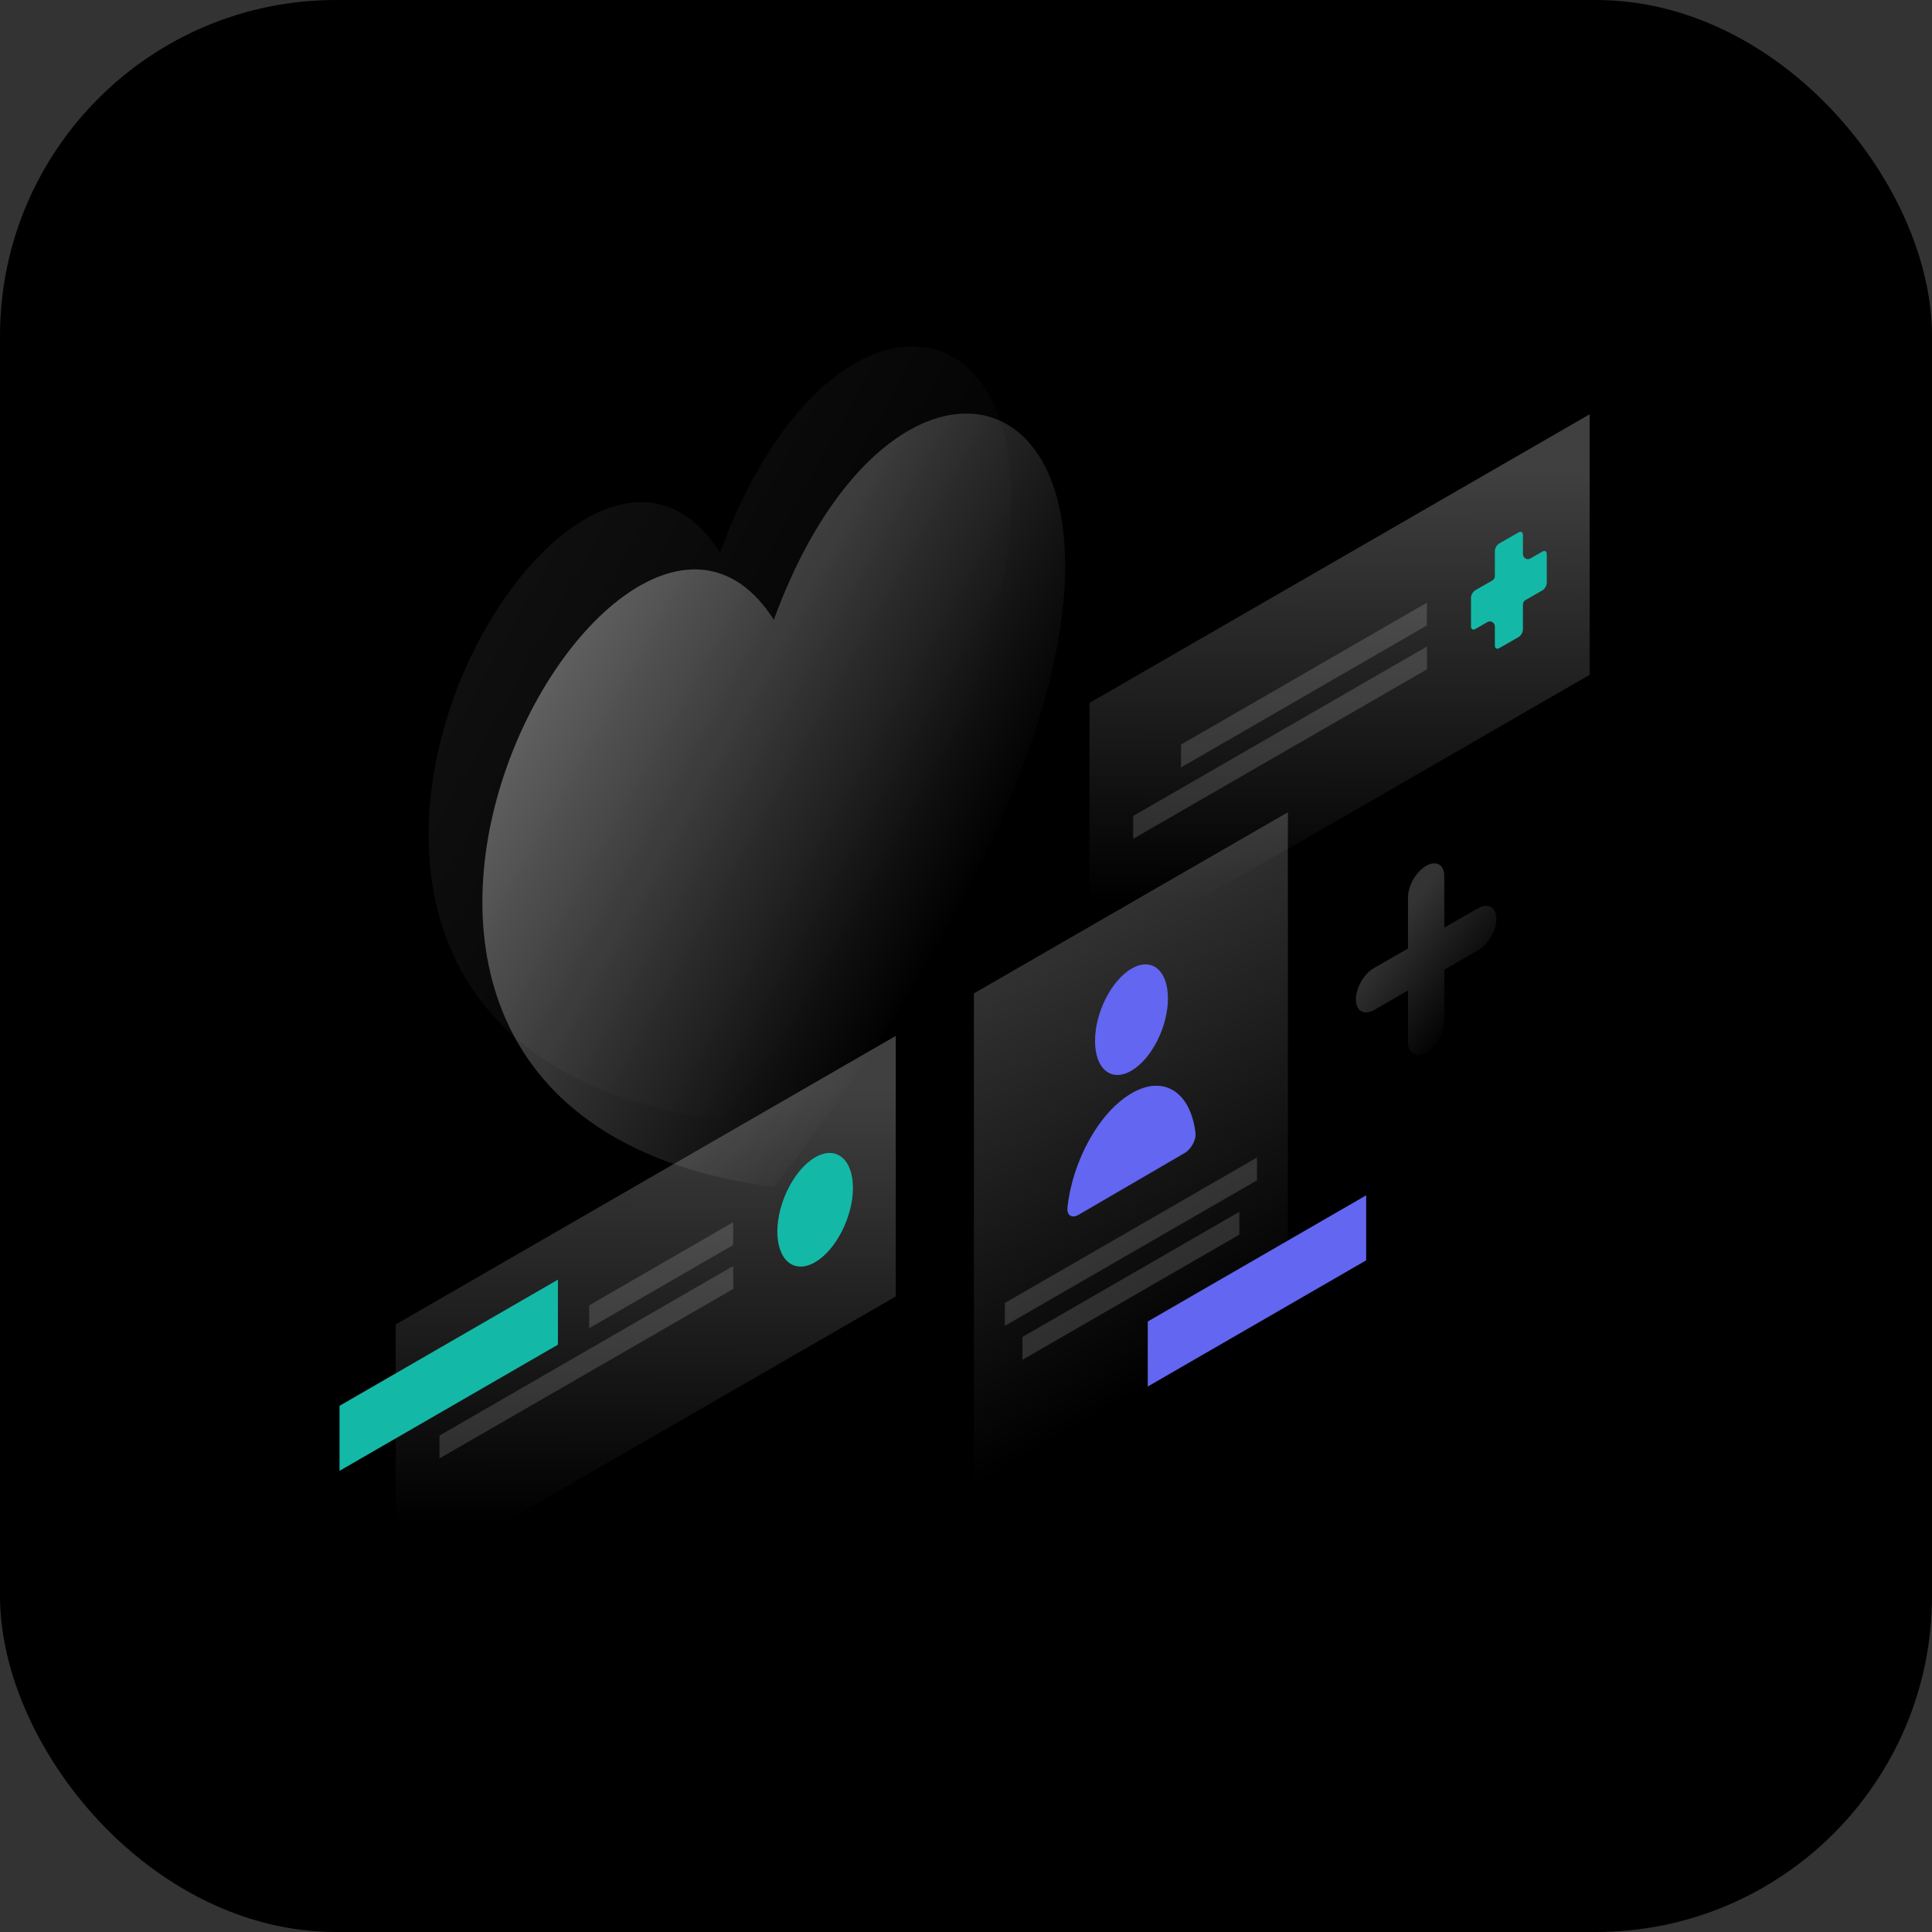 <svg width="1150" height="1150" viewBox="0 0 1150 1150" fill="none" xmlns="http://www.w3.org/2000/svg">
<rect x="0" y="0" width="1150" height="1150" fill="#333333" stroke="none"/>
<rect width="1150" height="1150" rx="200" fill="black"/>
<path opacity="0.07" d="M428.6 666.6C767 231.1 522.2 73.7 428.6 328.9C334.9 181.8 90.2 621.7 428.6 666.6Z" fill="url(#paint0_linear_287_555)"/>
<path opacity="0.4" d="M460.6 706.6C799 271 554.2 113.7 460.6 368.9C366.9 221.8 122.2 661.7 460.6 706.6Z" fill="url(#paint1_linear_287_555)"/>
<path opacity="0.2" d="M848.9 515.4C842.9 518.8 838.1 527.2 838.1 534.1V564.6L817.9 576.2C811.9 579.6 807.1 588 807.1 594.9C807.1 601.8 811.9 604.6 817.9 601.2L838.1 589.6V620.1C838.1 627 842.9 629.8 848.9 626.4C854.9 623 859.7 614.6 859.7 607.7V577.2L879.9 565.6C885.9 562.2 890.7 553.8 890.7 546.9C890.7 540 885.9 537.2 879.9 540.6L859.7 552.2V521.7C859.8 514.7 854.9 511.9 848.9 515.4Z" fill="url(#paint2_linear_287_555)"/>
<path opacity="0.25" d="M766.6 483.5L579.7 591.3V937.6L766.6 829.7V483.5Z" fill="url(#paint3_linear_287_555)"/>
<path opacity="0.15" d="M748.2 689L598.1 775.6V789.2L748.2 702.6V689Z" fill="white"/>
<path opacity="0.15" d="M737.7 721.3L608.6 795.8V809.4L737.7 734.9V721.3Z" fill="white"/>
<path d="M683.2 786.6L813.2 711.5V750.2L683.2 825.3V786.6Z" fill="#6366F1"/>
<path d="M651.8 619.6C651.8 636.4 661.5 644.3 673.5 637.3C685.5 630.3 695.2 611.1 695.2 594.3C695.2 577.5 685.5 569.6 673.5 576.6C661.5 583.6 651.8 602.8 651.8 619.6Z" fill="#6366F1"/>
<path d="M673.5 650.8C692.8 639.5 708.7 650.1 711.6 674.4C712.1 678.6 708.9 684.2 705 686.4L642 723.1C638.1 725.4 634.9 723.5 635.4 718.8C638.3 691.2 654.2 662 673.5 650.8Z" fill="#6366F1"/>
<path opacity="0.25" d="M235.5 788.4L533.2 616.6V771.7L235.5 943.5V788.4Z" fill="url(#paint4_linear_287_555)"/>
<path opacity="0.15" d="M436.4 727.5L350.7 777V790.6L436.4 741.1V727.5Z" fill="white"/>
<path opacity="0.15" d="M436.4 753.6L261.6 854.5V868.1L436.5 767.2L436.4 753.6Z" fill="white"/>
<path d="M202.1 836.8L332.1 761.7V800.4L202.1 875.5V836.8Z" fill="#14B8A6"/>
<path d="M462.7 733.1C462.7 750.3 472.8 758.5 485.2 751.3C497.6 744.1 507.7 724.3 507.7 707.1C507.7 689.9 497.6 681.7 485.2 688.9C472.8 696.1 462.7 715.9 462.7 733.1Z" fill="#14B8A6"/>
<path opacity="0.25" d="M648.5 418.4L946.2 246.6V401.7L648.5 573.5V418.4Z" fill="url(#paint5_linear_287_555)"/>
<path opacity="0.15" d="M849.4 358.7L703 443.2V456.8L849.3 372.3L849.4 358.7Z" fill="white"/>
<path opacity="0.15" d="M849.4 384.8L674.5 485.7V499.3L849.4 398.4V384.8Z" fill="white"/>
<path d="M889.8 328C889.8 326.3 891 324.3 892.4 323.5L903.9 316.9C905.3 316.1 906.5 316.7 906.5 318.4V329.8C906.5 332.1 909 333.6 911 332.4L918.1 328.3C919.5 327.5 920.7 328.1 920.7 329.8V346.9C920.7 348.6 919.5 350.6 918.1 351.4L908 357.2C907.1 357.7 906.5 358.7 906.5 359.8V374.7C906.5 376.4 905.3 378.4 903.9 379.2L892.4 385.8C891 386.6 889.8 386 889.8 384.3V372.9C889.8 370.6 887.3 369.1 885.3 370.3L878.2 374.4C876.8 375.2 875.6 374.6 875.6 372.9V355.8C875.6 354.1 876.8 352.1 878.2 351.3L888.3 345.5C889.2 345 889.8 344 889.8 342.9V328Z" fill="#14B8A6"/>
<defs>
<linearGradient id="paint0_linear_287_555" x1="263.396" y1="319.935" x2="552.442" y2="481.743" gradientUnits="userSpaceOnUse">
<stop stop-color="white"/>
<stop offset="1" stop-color="white" stop-opacity="0"/>
</linearGradient>
<linearGradient id="paint1_linear_287_555" x1="295.395" y1="359.935" x2="584.443" y2="521.743" gradientUnits="userSpaceOnUse">
<stop stop-color="white"/>
<stop offset="1" stop-color="white" stop-opacity="0"/>
</linearGradient>
<linearGradient id="paint2_linear_287_555" x1="828.033" y1="554.354" x2="880.391" y2="595.674" gradientUnits="userSpaceOnUse">
<stop stop-color="white"/>
<stop offset="1" stop-color="white" stop-opacity="0"/>
</linearGradient>
<linearGradient id="paint3_linear_287_555" x1="559.67" y1="513.938" x2="725.581" y2="801.378" gradientUnits="userSpaceOnUse">
<stop stop-color="white"/>
<stop offset="1" stop-color="white" stop-opacity="0"/>
</linearGradient>
<linearGradient id="paint4_linear_287_555" x1="384.564" y1="648.94" x2="384.124" y2="906.953" gradientUnits="userSpaceOnUse">
<stop stop-color="white"/>
<stop offset="1" stop-color="white" stop-opacity="0"/>
</linearGradient>
<linearGradient id="paint5_linear_287_555" x1="797.558" y1="278.941" x2="797.118" y2="536.954" gradientUnits="userSpaceOnUse">
<stop stop-color="white"/>
<stop offset="1" stop-color="white" stop-opacity="0"/>
</linearGradient>
</defs>
</svg>
